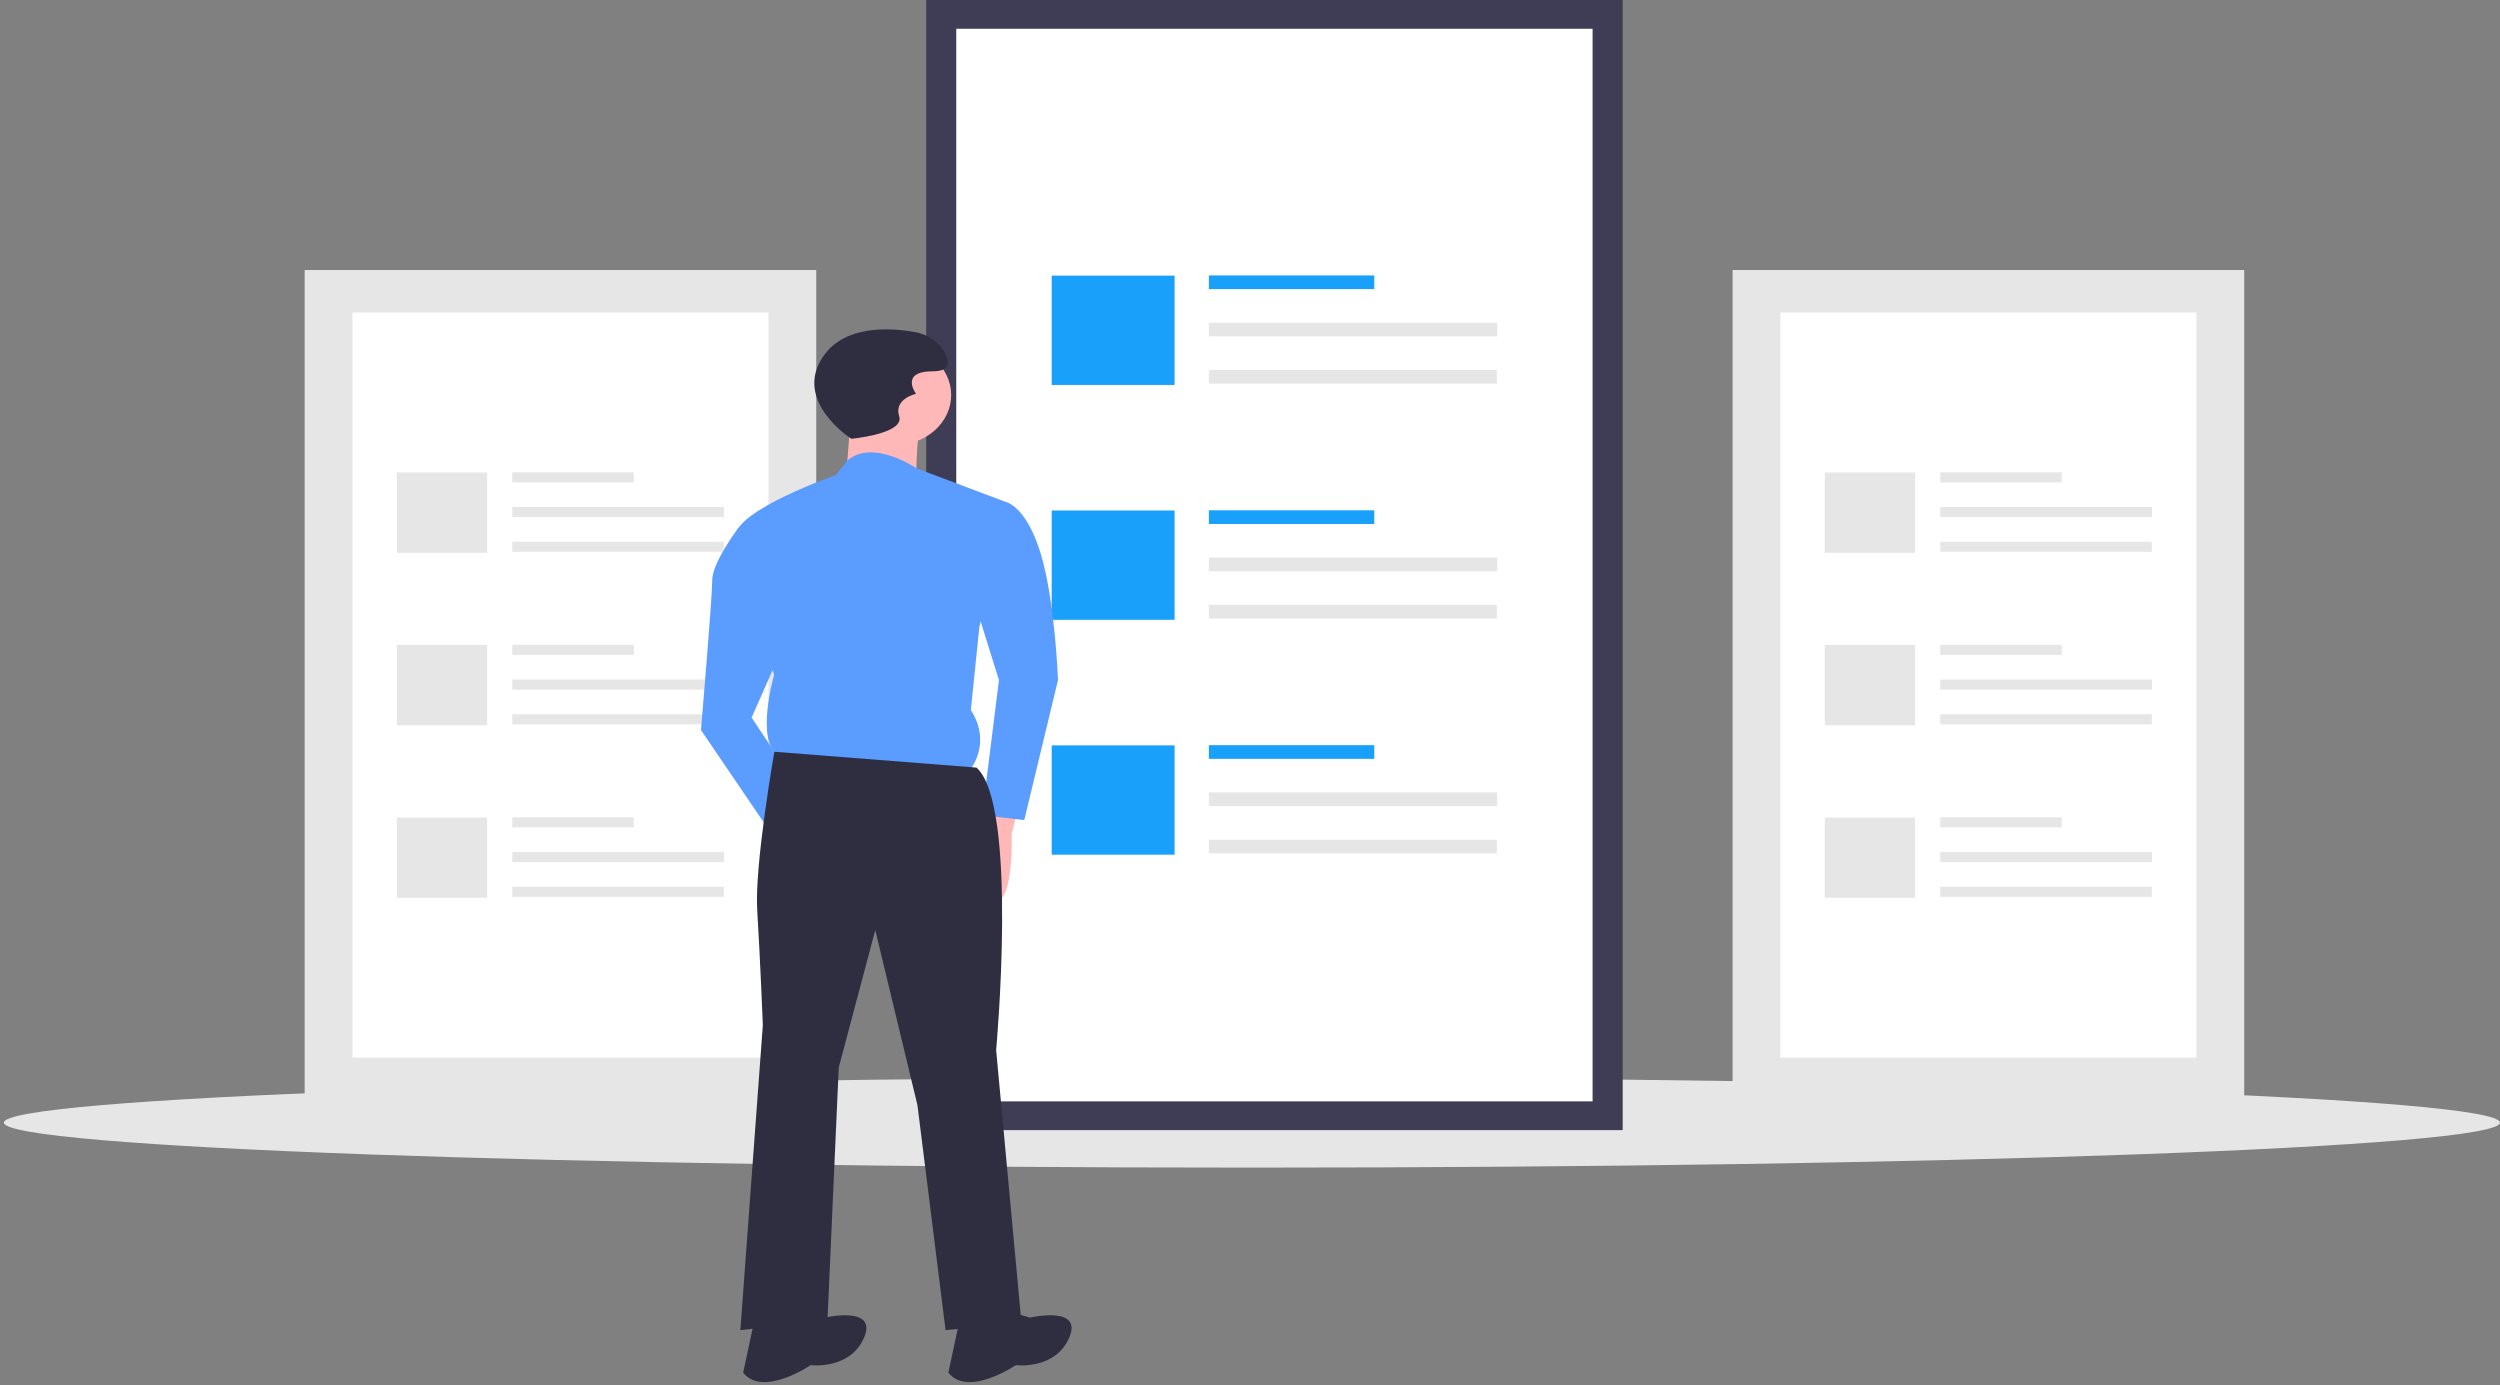 <svg width="563" height="312" viewBox="0 0 563 312" fill="none" xmlns="http://www.w3.org/2000/svg">
<rect x="0" y="0" width="563" height="312" fill="#808080" stroke="none"/>
<g clip-path="url(#clip0)">
<path d="M505.395 60.81H390.185V247.746H505.395V60.81Z" fill="#E6E6E6"/>
<path d="M400.946 238.174H494.634V70.382H400.946V238.174Z" fill="white"/>
<path d="M464.306 106.37H436.944V108.63H464.306V106.37Z" fill="#E6E6E6"/>
<path d="M484.633 114.188H436.944V116.448H484.633V114.188Z" fill="#E6E6E6"/>
<path d="M484.586 122.007H436.944V124.267H484.586V122.007Z" fill="#E6E6E6"/>
<path d="M431.274 106.404H410.947V124.484H431.274V106.404Z" fill="#E6E6E6"/>
<path d="M464.306 145.221H436.944V147.481H464.306V145.221Z" fill="#E6E6E6"/>
<path d="M484.633 153.04H436.944V155.3H484.633V153.04Z" fill="#E6E6E6"/>
<path d="M484.586 160.858H436.944V163.118H484.586V160.858Z" fill="#E6E6E6"/>
<path d="M431.274 145.255H410.947V163.335H431.274V145.255Z" fill="#E6E6E6"/>
<path d="M464.306 184.072H436.944V186.332H464.306V184.072Z" fill="#E6E6E6"/>
<path d="M484.633 191.891H436.944V194.151H484.633V191.891Z" fill="#E6E6E6"/>
<path d="M484.586 199.709H436.944V201.969H484.586V199.709Z" fill="#E6E6E6"/>
<path d="M431.274 184.106H410.947V202.186H431.274V184.106Z" fill="#E6E6E6"/>
<path d="M183.818 60.81H68.608V247.746H183.818V60.81Z" fill="#E6E6E6"/>
<path d="M79.369 238.174H173.057V70.382H79.369V238.174Z" fill="white"/>
<path d="M142.729 106.37H115.368V108.63H142.729V106.37Z" fill="#E6E6E6"/>
<path d="M163.056 114.188H115.368V116.448H163.056V114.188Z" fill="#E6E6E6"/>
<path d="M163.009 122.007H115.368V124.267H163.009V122.007Z" fill="#E6E6E6"/>
<path d="M109.697 106.404H89.37V124.484H109.697V106.404Z" fill="#E6E6E6"/>
<path d="M142.729 145.221H115.368V147.481H142.729V145.221Z" fill="#E6E6E6"/>
<path d="M163.056 153.04H115.368V155.3H163.056V153.04Z" fill="#E6E6E6"/>
<path d="M163.009 160.858H115.368V163.118H163.009V160.858Z" fill="#E6E6E6"/>
<path d="M109.697 145.255H89.37V163.335H109.697V145.255Z" fill="#E6E6E6"/>
<path d="M142.729 184.072H115.368V186.332H142.729V184.072Z" fill="#E6E6E6"/>
<path d="M163.056 191.891H115.368V194.151H163.056V191.891Z" fill="#E6E6E6"/>
<path d="M163.009 199.709H115.368V201.969H163.009V199.709Z" fill="#E6E6E6"/>
<path d="M109.697 184.106H89.37V202.186H109.697V184.106Z" fill="#E6E6E6"/>
<path d="M281.935 262.949C437.163 262.949 563 258.411 563 252.814C563 247.216 437.163 242.678 281.935 242.678C126.707 242.678 0.87 247.216 0.87 252.814C0.87 258.411 126.707 262.949 281.935 262.949Z" fill="#E6E6E6"/>
<path d="M365.428 0H208.575V254.503H365.428V0Z" fill="#3F3D56"/>
<path d="M215.353 248.027H358.65V6.475H215.353V248.027Z" fill="white"/>
<path d="M309.487 62.027H272.236V65.104H309.487V62.027Z" fill="#18A0FB"/>
<path d="M337.161 72.671H272.236V75.748H337.161V72.671Z" fill="#E6E6E6"/>
<path d="M337.098 83.315H272.236V86.392H337.098V83.315Z" fill="#E6E6E6"/>
<path d="M264.516 62.073H236.842V86.688H264.516V62.073Z" fill="#18A0FB"/>
<path d="M309.487 114.921H272.236V117.998H309.487V114.921Z" fill="#18A0FB"/>
<path d="M337.161 125.565H272.236V128.642H337.161V125.565Z" fill="#E6E6E6"/>
<path d="M337.098 136.209H272.236V139.286H337.098V136.209Z" fill="#E6E6E6"/>
<path d="M264.516 114.966H236.842V139.582H264.516V114.966Z" fill="#18A0FB"/>
<path d="M309.487 167.814H272.236V170.891H309.487V167.814Z" fill="#18A0FB"/>
<path d="M337.161 178.458H272.236V181.535H337.161V178.458Z" fill="#E6E6E6"/>
<path d="M337.098 189.103H272.236V192.179H337.098V189.103Z" fill="#E6E6E6"/>
<path d="M264.516 167.86H236.842V192.476H264.516V167.86Z" fill="#18A0FB"/>
<path d="M229.713 180.46L227.814 187.78C227.814 187.78 228.447 204.672 223.382 202.983C218.318 201.294 219.584 186.654 219.584 186.654L224.015 179.334L229.713 180.46Z" fill="#FFB8B8"/>
<path d="M201.543 100.225C208.535 100.225 214.204 95.183 214.204 88.963C214.204 82.744 208.535 77.702 201.543 77.702C194.551 77.702 188.883 82.744 188.883 88.963C188.883 95.183 194.551 100.225 201.543 100.225Z" fill="#FFB8B8"/>
<path d="M191.731 92.06L190.465 108.389L206.291 110.078C206.291 110.078 206.291 96.564 207.557 94.875C208.823 93.186 191.731 92.06 191.731 92.06Z" fill="#FFB8B8"/>
<path d="M226.864 113.175L206.365 105.453C206.365 105.453 196.573 98.733 190.829 103.701L188.25 106.981C188.25 106.981 165.461 114.864 165.461 121.058L174.323 152.026C174.323 152.026 169.259 169.481 176.855 170.607L218.002 173.985C218.002 173.985 223.699 167.792 218.635 159.909L220.534 141.328L226.864 113.175Z" fill="#5A9CFF"/>
<path d="M212.938 113.738L226.864 113.175C226.864 113.175 231.295 114.301 234.46 124.999C237.625 135.697 238.259 153.152 238.259 153.152L230.662 184.683L221.167 183.557L224.965 153.152L218.635 132.882L212.938 113.738Z" fill="#5A9CFF"/>
<path d="M173.057 117.116L166.191 119.018C166.191 119.018 160.396 126.688 160.396 130.63C160.396 134.571 157.864 164.413 157.864 164.413L174.323 188.625L179.387 176.8L169.259 161.598L177.488 143.017L173.057 117.116Z" fill="#5A9CFF"/>
<path d="M219.901 172.859L174.388 169.297C174.388 169.297 169.892 194.818 170.525 204.954C171.158 215.089 171.791 230.854 171.791 230.854L166.727 299.547L186.35 297.295L188.883 240.426L197.112 209.458L206.607 248.872L212.938 299.547L230.029 297.858L224.332 236.485C224.332 236.485 229.396 181.305 219.901 172.859Z" fill="#2F2E41"/>
<path d="M226.231 295.043L231.928 296.732C231.928 296.732 243.956 293.917 240.791 301.237C237.625 308.556 228.763 307.43 228.763 307.43C228.763 307.43 218.002 314.75 213.571 309.119L216.103 297.295L226.231 295.043Z" fill="#2F2E41"/>
<path d="M180.02 295.043L185.717 296.732C185.717 296.732 197.745 293.917 194.58 301.237C191.415 308.556 182.552 307.43 182.552 307.43C182.552 307.43 171.791 314.75 167.36 309.119L169.892 297.295L180.02 295.043Z" fill="#2F2E41"/>
<path d="M191.731 98.817C191.731 98.817 178.438 90.371 185.401 80.236C190.232 73.205 200.242 73.761 205.92 74.762C207.45 75.013 208.888 75.591 210.11 76.447C211.333 77.302 212.303 78.409 212.938 79.673C213.887 81.644 213.887 83.614 210.089 83.614C202.493 83.614 206.291 88.682 206.291 88.682C206.291 88.682 201.227 89.808 202.493 93.749C203.759 97.691 191.731 98.817 191.731 98.817Z" fill="#2F2E41"/>
</g>
<defs>
<clipPath id="clip0">
<rect width="562.13" height="311.248" fill="white" transform="translate(0.87)"/>
</clipPath>
</defs>
</svg>
